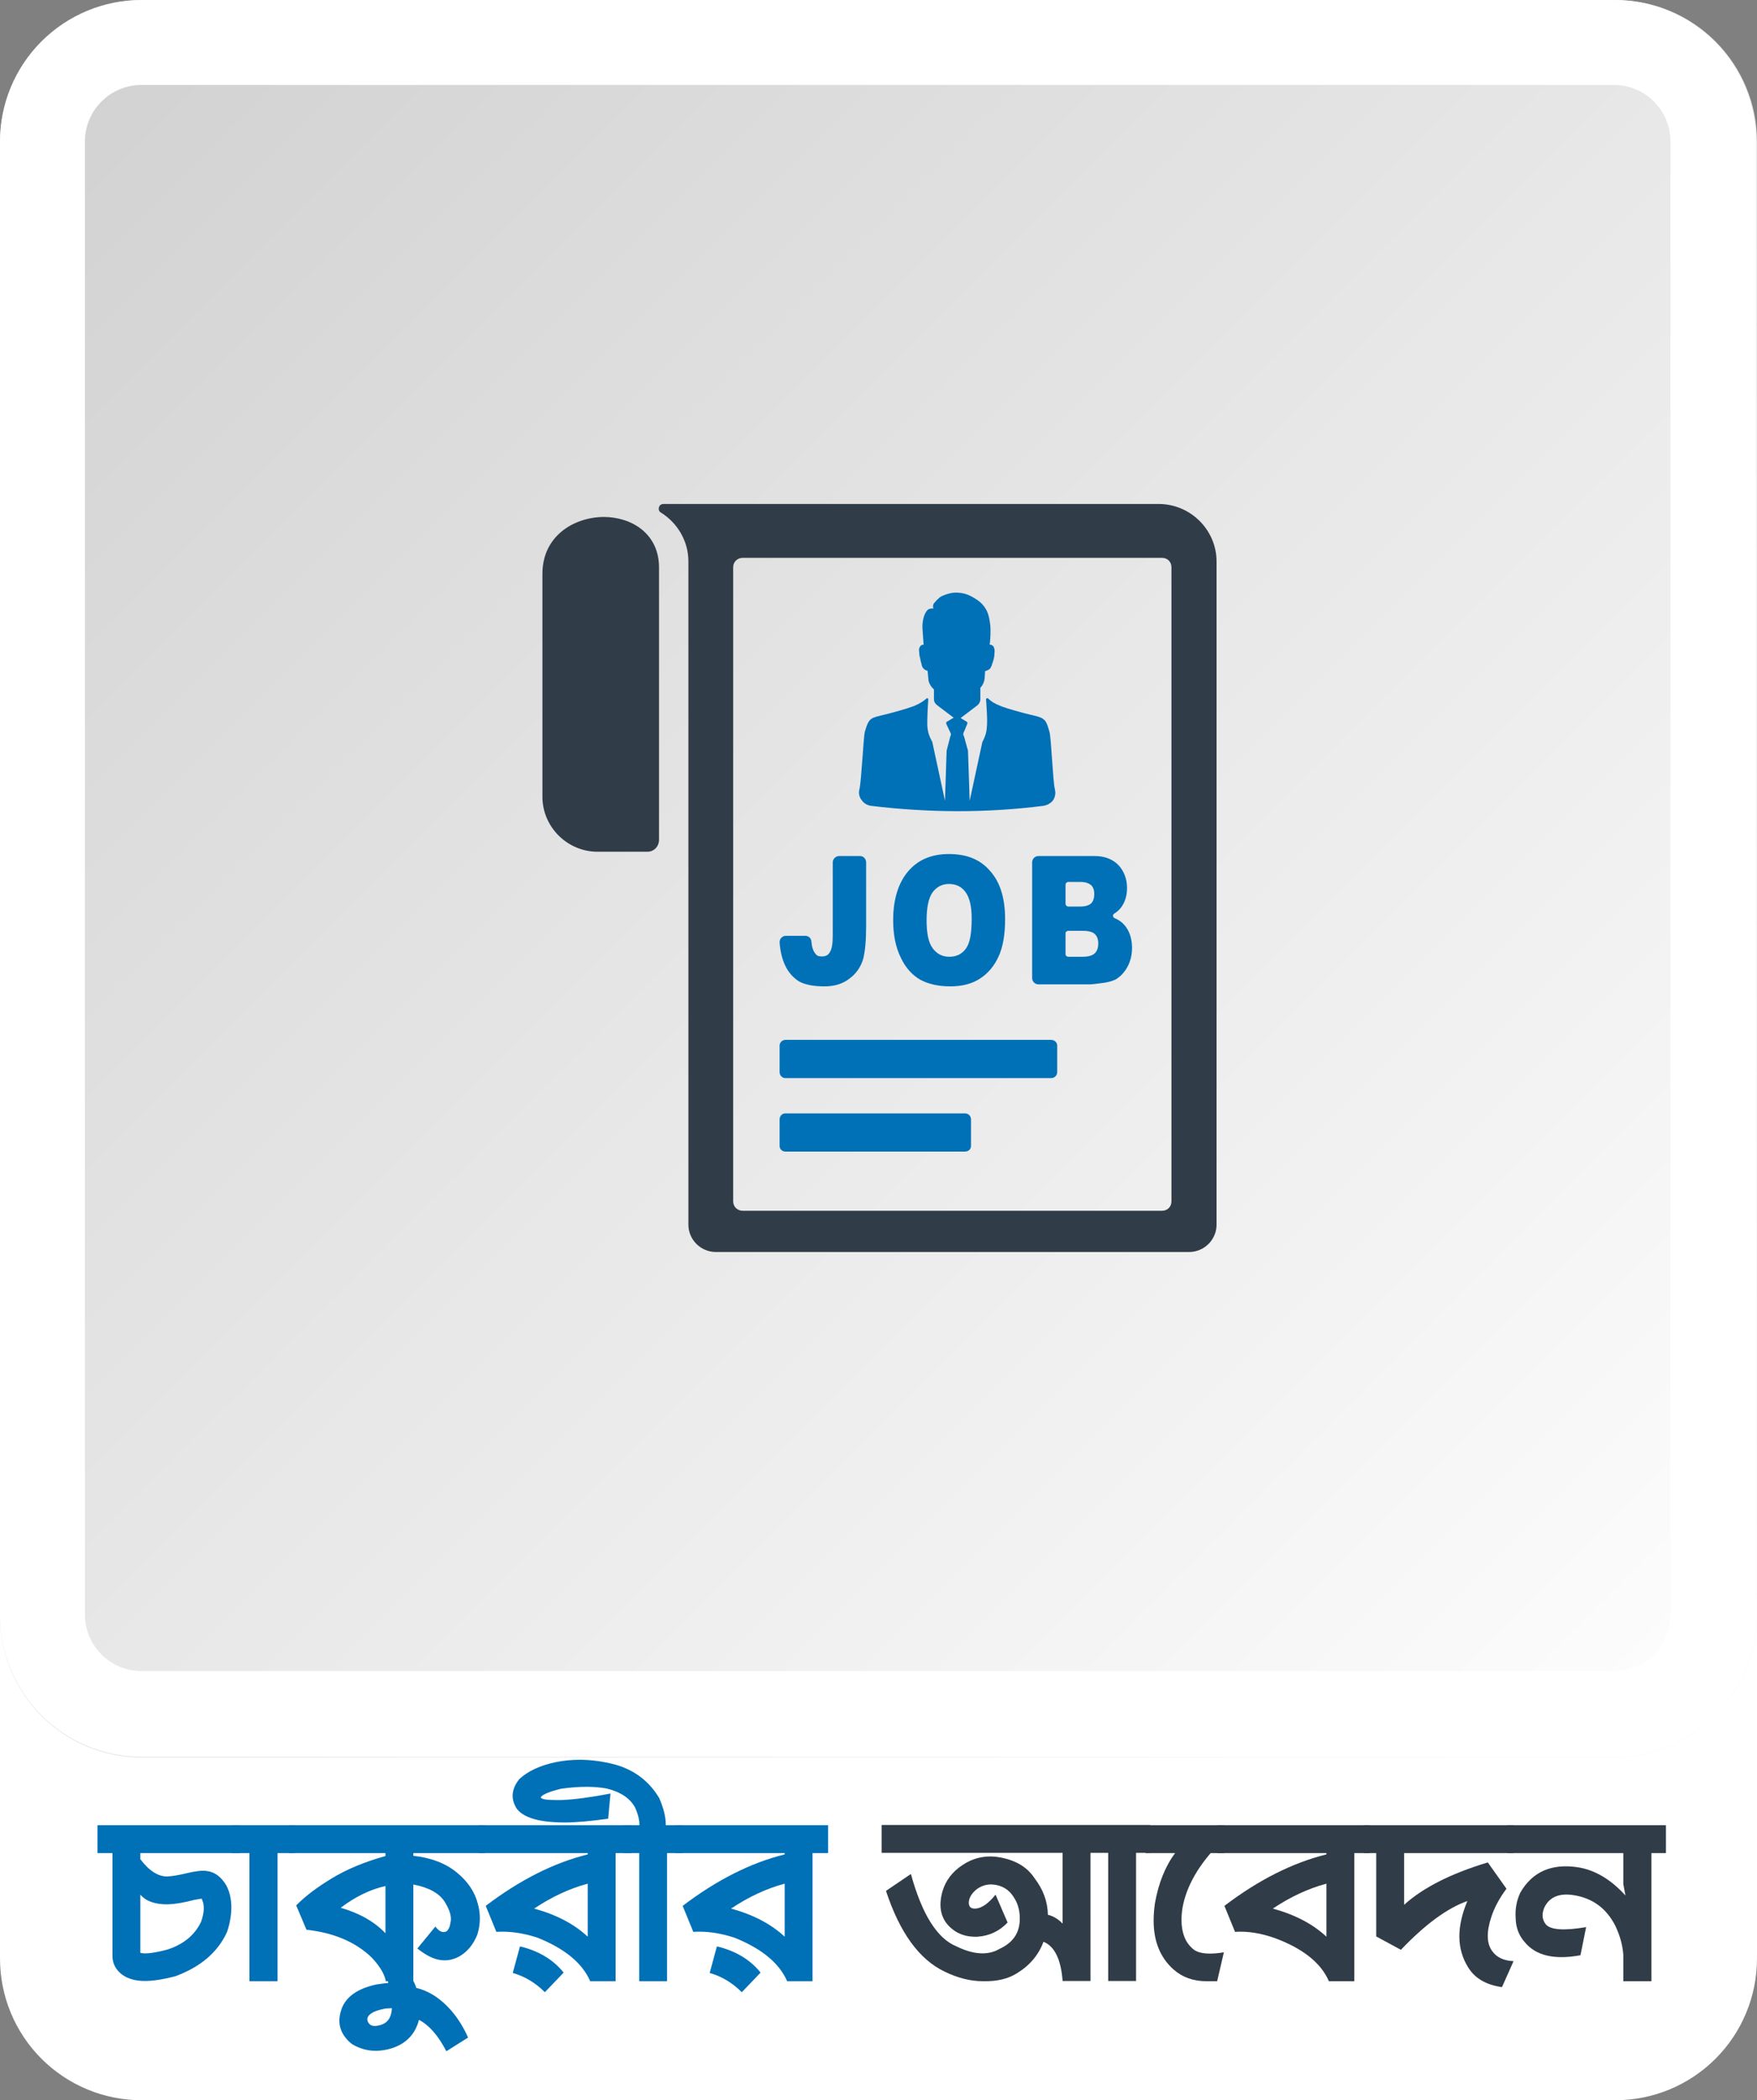 <?xml version="1.0" encoding="UTF-8" standalone="no"?>
<svg
   width="310.031"
   zoomAndPan="magnify"
   viewBox="0 0 232.523 277.852"
   height="370.469"
   preserveAspectRatio="xMidYMid"
   version="1.0"
   id="svg3945"
   sodipodi:docname="Sheba Enterprise.svg"
   xmlns:inkscape="http://www.inkscape.org/namespaces/inkscape"
   xmlns:sodipodi="http://sodipodi.sourceforge.net/DTD/sodipodi-0.dtd"
   xmlns="http://www.w3.org/2000/svg"
   xmlns:svg="http://www.w3.org/2000/svg">
  <rect x="0" y="0" width="232.523" height="277.852" fill="#808080" stroke="none"/>
  <sodipodi:namedview
     id="namedview3945"
     pagecolor="#ffffff"
     bordercolor="#000000"
     borderopacity="0.25"
     inkscape:showpageshadow="2"
     inkscape:pageopacity="0.0"
     inkscape:pagecheckerboard="0"
     inkscape:deskcolor="#d1d1d1"
     inkscape:export-bgcolor="#00000000" />
  <defs
     id="defs2384">
    <clipPath
       id="1de6af86af">
      <path
         d="m 768.512,1162.664 h 232.523 v 185.469 H 768.512 Z m 0,0"
         clip-rule="nonzero"
         id="path681" />
    </clipPath>
    <clipPath
       id="46973b4c1a">
      <path
         d="m 787.254,1162.664 h 195.039 c 4.973,0 9.738,1.976 13.254,5.492 3.516,3.512 5.488,8.281 5.488,13.25 v 147.984 c 0,4.969 -1.973,9.738 -5.488,13.25 -3.516,3.516 -8.281,5.492 -13.254,5.492 H 787.254 c -4.973,0 -9.738,-1.976 -13.254,-5.492 -3.516,-3.512 -5.488,-8.281 -5.488,-13.25 v -147.984 c 0,-4.969 1.973,-9.738 5.488,-13.25 3.516,-3.516 8.281,-5.492 13.254,-5.492 z m 0,0"
         clip-rule="nonzero"
         id="path682" />
    </clipPath>
    <clipPath
       id="c4a5caafbe">
      <path
         d="m 768.512,1070.281 h 232.523 v 232.527 H 768.512 Z m 0,0"
         clip-rule="nonzero"
         id="path683" />
    </clipPath>
    <clipPath
       id="1e33f728f1">
      <path
         d="m 787.254,1070.281 h 195.039 c 4.973,0 9.738,1.976 13.254,5.492 3.516,3.516 5.488,8.281 5.488,13.25 v 195.043 c 0,4.969 -1.973,9.738 -5.488,13.25 -3.516,3.516 -8.281,5.492 -13.254,5.492 H 787.254 c -4.973,0 -9.738,-1.977 -13.254,-5.492 -3.516,-3.512 -5.488,-8.281 -5.488,-13.25 v -195.043 c 0,-4.969 1.973,-9.734 5.488,-13.25 3.516,-3.516 8.281,-5.492 13.254,-5.492 z m 0,0"
         clip-rule="nonzero"
         id="path684" />
    </clipPath>
    <linearGradient
       x1="-3.3365599e-05"
       gradientTransform="matrix(0.908,0,0,0.908,768.512,1070.283)"
       y1="-3.3365599e-05"
       x2="256"
       gradientUnits="userSpaceOnUse"
       y2="256"
       id="d55b432927">
      <stop
         stop-opacity="1"
         stop-color="rgb(81.599%, 81.599%, 81.599%)"
         offset="0"
         id="stop684" />
      <stop
         stop-opacity="1"
         stop-color="rgb(81.743%, 81.743%, 81.743%)"
         offset="0.016"
         id="stop685" />
      <stop
         stop-opacity="1"
         stop-color="rgb(82.03%, 82.03%, 82.03%)"
         offset="0.031"
         id="stop686" />
      <stop
         stop-opacity="1"
         stop-color="rgb(82.318%, 82.318%, 82.318%)"
         offset="0.047"
         id="stop687" />
      <stop
         stop-opacity="1"
         stop-color="rgb(82.605%, 82.605%, 82.605%)"
         offset="0.062"
         id="stop688" />
      <stop
         stop-opacity="1"
         stop-color="rgb(82.893%, 82.893%, 82.893%)"
         offset="0.078"
         id="stop689" />
      <stop
         stop-opacity="1"
         stop-color="rgb(83.18%, 83.18%, 83.18%)"
         offset="0.094"
         id="stop690" />
      <stop
         stop-opacity="1"
         stop-color="rgb(83.467%, 83.467%, 83.467%)"
         offset="0.109"
         id="stop691" />
      <stop
         stop-opacity="1"
         stop-color="rgb(83.755%, 83.755%, 83.755%)"
         offset="0.125"
         id="stop692" />
      <stop
         stop-opacity="1"
         stop-color="rgb(84.042%, 84.042%, 84.042%)"
         offset="0.141"
         id="stop693" />
      <stop
         stop-opacity="1"
         stop-color="rgb(84.331%, 84.331%, 84.331%)"
         offset="0.156"
         id="stop694" />
      <stop
         stop-opacity="1"
         stop-color="rgb(84.618%, 84.618%, 84.618%)"
         offset="0.172"
         id="stop695" />
      <stop
         stop-opacity="1"
         stop-color="rgb(84.904%, 84.904%, 84.904%)"
         offset="0.188"
         id="stop696" />
      <stop
         stop-opacity="1"
         stop-color="rgb(85.193%, 85.193%, 85.193%)"
         offset="0.203"
         id="stop697" />
      <stop
         stop-opacity="1"
         stop-color="rgb(85.48%, 85.48%, 85.48%)"
         offset="0.219"
         id="stop698" />
      <stop
         stop-opacity="1"
         stop-color="rgb(85.768%, 85.768%, 85.768%)"
         offset="0.234"
         id="stop699" />
      <stop
         stop-opacity="1"
         stop-color="rgb(86.055%, 86.055%, 86.055%)"
         offset="0.25"
         id="stop700" />
      <stop
         stop-opacity="1"
         stop-color="rgb(86.343%, 86.343%, 86.343%)"
         offset="0.266"
         id="stop701" />
      <stop
         stop-opacity="1"
         stop-color="rgb(86.63%, 86.63%, 86.63%)"
         offset="0.281"
         id="stop702" />
      <stop
         stop-opacity="1"
         stop-color="rgb(86.917%, 86.917%, 86.917%)"
         offset="0.297"
         id="stop703" />
      <stop
         stop-opacity="1"
         stop-color="rgb(87.206%, 87.206%, 87.206%)"
         offset="0.312"
         id="stop704" />
      <stop
         stop-opacity="1"
         stop-color="rgb(87.492%, 87.492%, 87.492%)"
         offset="0.328"
         id="stop705" />
      <stop
         stop-opacity="1"
         stop-color="rgb(87.781%, 87.781%, 87.781%)"
         offset="0.344"
         id="stop706" />
      <stop
         stop-opacity="1"
         stop-color="rgb(88.068%, 88.068%, 88.068%)"
         offset="0.359"
         id="stop707" />
      <stop
         stop-opacity="1"
         stop-color="rgb(88.354%, 88.354%, 88.354%)"
         offset="0.375"
         id="stop708" />
      <stop
         stop-opacity="1"
         stop-color="rgb(88.643%, 88.643%, 88.643%)"
         offset="0.391"
         id="stop709" />
      <stop
         stop-opacity="1"
         stop-color="rgb(88.93%, 88.93%, 88.93%)"
         offset="0.406"
         id="stop710" />
      <stop
         stop-opacity="1"
         stop-color="rgb(89.218%, 89.218%, 89.218%)"
         offset="0.422"
         id="stop711" />
      <stop
         stop-opacity="1"
         stop-color="rgb(89.505%, 89.505%, 89.505%)"
         offset="0.438"
         id="stop712" />
      <stop
         stop-opacity="1"
         stop-color="rgb(89.793%, 89.793%, 89.793%)"
         offset="0.453"
         id="stop713" />
      <stop
         stop-opacity="1"
         stop-color="rgb(90.08%, 90.08%, 90.08%)"
         offset="0.469"
         id="stop714" />
      <stop
         stop-opacity="1"
         stop-color="rgb(90.367%, 90.367%, 90.367%)"
         offset="0.484"
         id="stop715" />
      <stop
         stop-opacity="1"
         stop-color="rgb(90.656%, 90.656%, 90.656%)"
         offset="0.5"
         id="stop716" />
      <stop
         stop-opacity="1"
         stop-color="rgb(90.799%, 90.799%, 90.799%)"
         offset="0.5"
         id="stop717" />
      <stop
         stop-opacity="1"
         stop-color="rgb(90.942%, 90.942%, 90.942%)"
         offset="0.5"
         id="stop718" />
      <stop
         stop-opacity="1"
         stop-color="rgb(91.087%, 91.087%, 91.087%)"
         offset="0.516"
         id="stop719" />
      <stop
         stop-opacity="1"
         stop-color="rgb(91.231%, 91.231%, 91.231%)"
         offset="0.531"
         id="stop720" />
      <stop
         stop-opacity="1"
         stop-color="rgb(91.518%, 91.518%, 91.518%)"
         offset="0.547"
         id="stop721" />
      <stop
         stop-opacity="1"
         stop-color="rgb(91.805%, 91.805%, 91.805%)"
         offset="0.562"
         id="stop722" />
      <stop
         stop-opacity="1"
         stop-color="rgb(92.093%, 92.093%, 92.093%)"
         offset="0.578"
         id="stop723" />
      <stop
         stop-opacity="1"
         stop-color="rgb(92.38%, 92.38%, 92.38%)"
         offset="0.594"
         id="stop724" />
      <stop
         stop-opacity="1"
         stop-color="rgb(92.668%, 92.668%, 92.668%)"
         offset="0.609"
         id="stop725" />
      <stop
         stop-opacity="1"
         stop-color="rgb(92.955%, 92.955%, 92.955%)"
         offset="0.625"
         id="stop726" />
      <stop
         stop-opacity="1"
         stop-color="rgb(93.243%, 93.243%, 93.243%)"
         offset="0.641"
         id="stop727" />
      <stop
         stop-opacity="1"
         stop-color="rgb(93.53%, 93.53%, 93.53%)"
         offset="0.656"
         id="stop728" />
      <stop
         stop-opacity="1"
         stop-color="rgb(93.817%, 93.817%, 93.817%)"
         offset="0.672"
         id="stop729" />
      <stop
         stop-opacity="1"
         stop-color="rgb(94.106%, 94.106%, 94.106%)"
         offset="0.688"
         id="stop730" />
      <stop
         stop-opacity="1"
         stop-color="rgb(94.392%, 94.392%, 94.392%)"
         offset="0.703"
         id="stop731" />
      <stop
         stop-opacity="1"
         stop-color="rgb(94.681%, 94.681%, 94.681%)"
         offset="0.719"
         id="stop732" />
      <stop
         stop-opacity="1"
         stop-color="rgb(94.968%, 94.968%, 94.968%)"
         offset="0.734"
         id="stop733" />
      <stop
         stop-opacity="1"
         stop-color="rgb(95.255%, 95.255%, 95.255%)"
         offset="0.75"
         id="stop734" />
      <stop
         stop-opacity="1"
         stop-color="rgb(95.543%, 95.543%, 95.543%)"
         offset="0.766"
         id="stop735" />
      <stop
         stop-opacity="1"
         stop-color="rgb(95.83%, 95.83%, 95.83%)"
         offset="0.781"
         id="stop736" />
      <stop
         stop-opacity="1"
         stop-color="rgb(96.118%, 96.118%, 96.118%)"
         offset="0.797"
         id="stop737" />
      <stop
         stop-opacity="1"
         stop-color="rgb(96.405%, 96.405%, 96.405%)"
         offset="0.812"
         id="stop738" />
      <stop
         stop-opacity="1"
         stop-color="rgb(96.693%, 96.693%, 96.693%)"
         offset="0.828"
         id="stop739" />
      <stop
         stop-opacity="1"
         stop-color="rgb(96.98%, 96.98%, 96.98%)"
         offset="0.844"
         id="stop740" />
      <stop
         stop-opacity="1"
         stop-color="rgb(97.267%, 97.267%, 97.267%)"
         offset="0.859"
         id="stop741" />
      <stop
         stop-opacity="1"
         stop-color="rgb(97.556%, 97.556%, 97.556%)"
         offset="0.875"
         id="stop742" />
      <stop
         stop-opacity="1"
         stop-color="rgb(97.842%, 97.842%, 97.842%)"
         offset="0.891"
         id="stop743" />
      <stop
         stop-opacity="1"
         stop-color="rgb(98.131%, 98.131%, 98.131%)"
         offset="0.906"
         id="stop744" />
      <stop
         stop-opacity="1"
         stop-color="rgb(98.418%, 98.418%, 98.418%)"
         offset="0.922"
         id="stop745" />
      <stop
         stop-opacity="1"
         stop-color="rgb(98.705%, 98.705%, 98.705%)"
         offset="0.938"
         id="stop746" />
      <stop
         stop-opacity="1"
         stop-color="rgb(98.993%, 98.993%, 98.993%)"
         offset="0.953"
         id="stop747" />
      <stop
         stop-opacity="1"
         stop-color="rgb(99.28%, 99.28%, 99.28%)"
         offset="0.969"
         id="stop748" />
      <stop
         stop-opacity="1"
         stop-color="rgb(99.568%, 99.568%, 99.568%)"
         offset="0.984"
         id="stop749" />
      <stop
         stop-opacity="1"
         stop-color="rgb(99.855%, 99.855%, 99.855%)"
         offset="1"
         id="stop750" />
    </linearGradient>
    <clipPath
       id="cba6ae1dd3">
      <path
         d="m 768.512,1070.281 h 232.402 v 232.402 H 768.512 Z m 0,0"
         clip-rule="nonzero"
         id="path750" />
    </clipPath>
    <clipPath
       id="68eb0e82bd">
      <path
         d="m 787.242,1070.281 h 194.938 c 4.969,0 9.734,1.976 13.246,5.488 3.516,3.512 5.488,8.277 5.488,13.246 v 194.938 c 0,4.969 -1.973,9.734 -5.488,13.246 -3.512,3.512 -8.277,5.484 -13.246,5.484 h -194.938 c -4.965,0 -9.73,-1.973 -13.242,-5.484 -3.516,-3.512 -5.488,-8.277 -5.488,-13.246 v -194.938 c 0,-4.969 1.973,-9.734 5.488,-13.246 3.512,-3.512 8.277,-5.488 13.242,-5.488 z m 0,0"
         clip-rule="nonzero"
         id="path751" />
    </clipPath>
    <clipPath
       id="74a9147721">
      <path
         d="m 840.297,1136.953 h 89.215 v 98.961 h -89.215 z m 0,0"
         clip-rule="nonzero"
         id="path752" />
    </clipPath>
  </defs>
  <g
     clip-path="url(#1de6af86af)"
     id="g2821"
     transform="translate(-768.512,-1070.281)">
    <g
       clip-path="url(#46973b4c1a)"
       id="g2820">
      <path
         fill="#ffffff"
         d="m 768.512,1162.664 h 232.523 v 185.469 H 768.512 Z m 0,0"
         fill-opacity="1"
         fill-rule="nonzero"
         id="path2820" />
    </g>
  </g>
  <g
     clip-path="url(#c4a5caafbe)"
     id="g2823"
     transform="translate(-768.512,-1070.281)">
    <g
       clip-path="url(#1e33f728f1)"
       id="g2822">
      <path
         fill="url(#d55b432927)"
         d="m 768.512,1070.281 v 232.527 h 232.523 v -232.527 z m 0,0"
         fill-rule="nonzero"
         id="path2821"
         style="fill:url(#d55b432927)" />
    </g>
  </g>
  <g
     clip-path="url(#cba6ae1dd3)"
     id="g2825"
     transform="translate(-768.512,-1070.281)">
    <g
       clip-path="url(#68eb0e82bd)"
       id="g2824">
      <path
         stroke-linecap="butt"
         transform="matrix(0.749,0,0,0.749,768.512,1070.283)"
         fill="none"
         stroke-linejoin="miter"
         d="m 24.997,-0.002 h 260.157 c 6.631,0 12.991,2.638 17.678,7.324 4.692,4.687 7.324,11.047 7.324,17.678 v 260.157 c 0,6.631 -2.633,12.991 -7.324,17.678 -4.687,4.687 -11.047,7.319 -17.678,7.319 H 24.997 c -6.626,0 -12.986,-2.633 -17.673,-7.319 C 2.633,298.148 1.0513e-4,291.788 1.0513e-4,285.157 V 25 c 0,-6.631 2.633,-12.991 7.324,-17.678 4.687,-4.687 11.047,-7.324 17.673,-7.324 z m 0,0"
         stroke="#ffffff"
         stroke-width="30"
         stroke-opacity="1"
         stroke-miterlimit="4"
         id="path2823" />
    </g>
  </g>
  <g
     fill="#0070b7"
     fill-opacity="1"
     id="g2828"
     transform="translate(-768.512,-1070.281)">
    <g
       transform="translate(781.833,1332.246)"
       id="g2827">
      <g
         id="g2826">
        <path
           d="M 12.344,-10.609 C 11,-10.254 9.852,-10.062 8.906,-10.031 7.227,-10.008 6.008,-10.438 5.25,-11.312 v 7.984 C 5.227,-3.523 5.172,-3.645 5.078,-3.688 c 0.52,0.281 1.77,0.164 3.75,-0.359 2.133,-0.688 3.625,-1.914 4.469,-3.688 0.426,-1.227 0.461,-2.207 0.109,-2.938 -0.023,-0.094 0.004,-0.129 0.078,-0.109 -0.055,-0.02 -0.434,0.039 -1.141,0.172 z M 18.438,-16.812 H 5.25 V -16 c 1.176,1.543 2.367,2.305 3.578,2.281 0.645,-0.031 1.508,-0.176 2.594,-0.438 1.176,-0.281 2.051,-0.375 2.625,-0.281 1.039,0.117 1.906,0.758 2.594,1.922 0.844,1.656 0.875,3.699 0.094,6.125 -1.23,2.699 -3.531,4.664 -6.906,5.891 -1.586,0.406 -2.906,0.609 -3.969,0.609 -1.211,0 -2.203,-0.27 -2.984,-0.812 C 2.02,-1.348 1.582,-2.156 1.562,-3.125 V -16.812 H -0.422 V -20.5 H 18.438 Z m 0,0"
           id="path2825" />
      </g>
    </g>
  </g>
  <g
     fill="#0070b7"
     fill-opacity="1"
     id="g2831"
     transform="translate(-768.512,-1070.281)">
    <g
       transform="translate(799.739,1332.246)"
       id="g2830">
      <g
         id="g2829">
        <path
           d="m -0.531,-20.5 h 8.328 v 3.688 H 5.5 V 0.141 H 1.781 V -16.812 h -2.312 z m 0,0"
           id="path2828" />
      </g>
    </g>
  </g>
  <g
     fill="#0070b7"
     fill-opacity="1"
     id="g2834"
     transform="translate(-768.512,-1070.281)">
    <g
       transform="translate(807.008,1332.246)"
       id="g2833">
      <g
         id="g2832">
        <path
           d="m 12.516,-6.203 v -6.25 c -2.012,0.449 -3.984,1.406 -5.922,2.875 2.508,0.73 4.484,1.855 5.922,3.375 z M 19.125,-7.094 c 0.508,0.688 1.016,0.891 1.516,0.609 0.258,-0.258 0.414,-0.617 0.469,-1.078 0.207,-0.727 -0.043,-1.66 -0.75,-2.797 -0.711,-1.133 -2.094,-1.898 -4.156,-2.297 V 0.141 H 12.562 C 12.414,-0.754 11.812,-1.781 10.75,-2.938 8.625,-5.02 5.727,-6.266 2.062,-6.672 l -1.359,-3.219 c 1.164,-1.188 2.727,-2.375 4.688,-3.562 1.957,-1.195 4.332,-2.188 7.125,-2.969 V -16.812 H -0.312 V -20.5 h 25.984 v 3.688 h -9.469 v 0.359 c 2.363,0.262 4.281,0.996 5.75,2.203 1.469,1.199 2.398,2.59 2.797,4.172 0.363,1.324 0.344,2.664 -0.062,4.016 -0.523,1.324 -1.312,2.293 -2.375,2.906 -0.969,0.543 -1.977,0.672 -3.016,0.391 -0.762,-0.207 -1.617,-0.68 -2.562,-1.422 z m 0,0"
           id="path2831" />
      </g>
    </g>
  </g>
  <g
     fill="#0070b7"
     fill-opacity="1"
     id="g2837"
     transform="translate(-768.512,-1070.281)">
    <g
       transform="translate(830.487,1332.778)"
       id="g2836">
      <g
         id="g2835">
        <path
           d="m -11.484,5.359 c 0.773,-0.262 1.219,-0.875 1.344,-1.844 0.023,-0.262 0.031,-0.383 0.031,-0.359 0.117,0.02 0.043,0.031 -0.219,0.031 -0.352,0 -0.68,0.035 -0.984,0.109 -1.188,0.258 -1.863,0.648 -2.031,1.172 -0.062,0.332 0.059,0.629 0.359,0.891 0.312,0.227 0.812,0.227 1.5,0 z M -6.875,0.5 c 0.75,0.164 1.527,0.492 2.328,0.984 C -2.629,2.742 -1.125,4.602 -0.031,7.062 l -2.875,1.812 c -1.062,-2.062 -2.27,-3.449 -3.625,-4.156 -0.488,1.895 -1.691,3.148 -3.609,3.766 -1.938,0.582 -3.695,0.391 -5.281,-0.578 -1.445,-1.18 -1.938,-2.594 -1.469,-4.25 0.48,-1.844 2.07,-3.055 4.766,-3.625 0.73,-0.113 1.234,-0.172 1.516,-0.172 0,0 -0.02,-0.414 -0.062,-1.25 l 2.047,-0.875 c 0.906,1.012 1.492,1.934 1.75,2.766 z m 0,0"
           id="path2834" />
      </g>
    </g>
  </g>
  <g
     fill="#0070b7"
     fill-opacity="1"
     id="g2840"
     transform="translate(-768.512,-1070.281)">
    <g
       transform="translate(832.324,1332.246)"
       id="g2839">
      <g
         id="g2838">
        <path
           d="M 5,-4.469 C 7.477,-3.875 9.406,-2.719 10.781,-1 L 8.297,1.594 c -1.25,-1.25 -2.668,-2.098 -4.25,-2.547 z m 1.875,-5 c 2.938,0.805 5.301,2.043 7.094,3.719 v -7.016 c -2.387,0.637 -4.75,1.734 -7.094,3.297 z M 19.719,-20.5 v 3.688 h -2.062 V 0.141 h -3.359 c -1.043,-2.406 -3.387,-4.332 -7.031,-5.781 -1.918,-0.613 -3.715,-0.863 -5.391,-0.75 l -1.406,-3.438 c 4.508,-3.426 9.008,-5.695 13.5,-6.812 V -16.812 H -0.469 V -20.5 Z m 0,0"
           id="path2837" />
      </g>
    </g>
  </g>
  <g
     fill="#0070b7"
     fill-opacity="1"
     id="g2843"
     transform="translate(-768.512,-1070.281)">
    <g
       transform="translate(851.542,1332.246)"
       id="g2842">
      <g
         id="g2841">
        <path
           d="M 5.078,-20.5 H 7.312 v 3.688 H 5.25 V 0.141 H 1.562 V -16.812 H -0.469 V -20.5 h 2.062 c 0,-0.707 -0.188,-1.477 -0.562,-2.312 -0.668,-1.25 -1.93,-2.098 -3.797,-2.547 -0.801,-0.145 -1.688,-0.219 -2.656,-0.219 -1.02,0 -2.133,0.086 -3.344,0.25 -1.562,0.387 -2.457,0.758 -2.688,1.109 v 0.062 c 0.094,0.219 0.758,0.328 1.984,0.328 0.242,0 0.492,0 0.75,0 C -7,-23.898 -4.836,-24.188 -2.234,-24.688 l -0.312,3.328 c -2.395,0.336 -4.301,0.5 -5.719,0.5 -3.352,0 -5.484,-0.613 -6.391,-1.844 -0.352,-0.562 -0.531,-1.129 -0.531,-1.703 0,-0.727 0.297,-1.461 0.891,-2.203 1.156,-1.062 2.766,-1.805 4.828,-2.234 1.023,-0.207 2.074,-0.312 3.156,-0.312 1.512,0 3.086,0.215 4.719,0.641 2.551,0.73 4.488,2.211 5.812,4.438 0.57,1.324 0.859,2.48 0.859,3.469 0,0.023 0,0.059 0,0.109 z m 0,0"
           id="path2840" />
      </g>
    </g>
  </g>
  <g
     fill="#0070b7"
     fill-opacity="1"
     id="g2846"
     transform="translate(-768.512,-1070.281)">
    <g
       transform="translate(858.386,1332.246)"
       id="g2845">
      <g
         id="g2844">
        <path
           d="M 5,-4.469 C 7.477,-3.875 9.406,-2.719 10.781,-1 L 8.297,1.594 c -1.25,-1.25 -2.668,-2.098 -4.25,-2.547 z m 1.875,-5 c 2.938,0.805 5.301,2.043 7.094,3.719 v -7.016 c -2.387,0.637 -4.75,1.734 -7.094,3.297 z M 19.719,-20.5 v 3.688 h -2.062 V 0.141 h -3.359 c -1.043,-2.406 -3.387,-4.332 -7.031,-5.781 -1.918,-0.613 -3.715,-0.863 -5.391,-0.75 l -1.406,-3.438 c 4.508,-3.426 9.008,-5.695 13.5,-6.812 V -16.812 H -0.469 V -20.5 Z m 0,0"
           id="path2843" />
      </g>
    </g>
  </g>
  <g
     fill="#303c47"
     fill-opacity="1"
     id="g2852"
     transform="translate(-768.512,-1070.281)">
    <g
       transform="translate(885.406,1332.246)"
       id="g2851">
      <g
         id="g2850">
        <path
           d="m 33.453,-16.984 v 17.094 h -3.688 v -17.094 z m 1.875,0.141 h -7.906 V 0.109 h -3.688 c -0.219,-2.863 -1.062,-4.594 -2.531,-5.188 -0.656,1.75 -1.824,3.137 -3.5,4.156 -1.188,0.762 -2.703,1.113 -4.547,1.062 -1.625,0 -3.312,-0.426 -5.062,-1.281 C 4.75,-2.742 2.172,-6.301 0.359,-11.812 l 3.297,-2.234 c 1.469,5.344 3.477,8.539 6.031,9.578 2.289,1.117 4.203,1.219 5.734,0.312 1.613,-0.75 2.488,-1.914 2.625,-3.5 0.102,-1.301 -0.168,-2.426 -0.812,-3.375 -0.637,-0.988 -1.559,-1.531 -2.766,-1.625 -0.711,-0.051 -1.383,0.137 -2.016,0.562 -0.543,0.406 -0.898,0.867 -1.062,1.375 -0.125,0.43 -0.094,0.773 0.094,1.031 0.164,0.168 0.406,0.242 0.719,0.219 0.82,-0.051 1.707,-0.664 2.656,-1.844 l 1.594,3.688 c -1.086,1.137 -2.406,1.762 -3.969,1.875 -1.637,0.074 -2.961,-0.457 -3.969,-1.594 -0.969,-1.133 -1.195,-2.613 -0.672,-4.438 0.426,-1.414 1.301,-2.562 2.625,-3.438 1.301,-0.875 2.727,-1.25 4.281,-1.125 2.438,0.281 4.188,1.227 5.25,2.828 1.164,1.512 1.758,3.133 1.781,4.859 0.727,0.188 1.379,0.578 1.953,1.172 V -16.844 H -0.219 v -3.688 h 35.547 z m 0,0"
           id="path2849" />
      </g>
    </g>
  </g>
  <g
     fill="#303c47"
     fill-opacity="1"
     id="g2855"
     transform="translate(-768.512,-1070.281)">
    <g
       transform="translate(920.403,1332.246)"
       id="g2854">
      <g
         id="g2853">
        <path
           d="m -0.281,-20.5 h 10.391 v 3.688 h -1.781 c -2.031,2.367 -3.273,4.766 -3.719,7.203 -0.094,0.594 -0.141,1.137 -0.141,1.625 0,1.68 0.484,2.945 1.453,3.797 0.469,0.449 1.238,0.672 2.312,0.672 0.539,0 1.156,-0.055 1.844,-0.172 L 9.188,0.141 c 0,0 -0.012,0 -0.031,0 H 9.016 c -0.031,0 -0.047,0 -0.047,0 -0.023,0 -0.031,0 -0.031,0 h -0.25 c 0,0 -0.012,0 -0.031,0 H 8.578 c 0,0 -0.012,0 -0.031,0 h -0.062 c 0,0 -0.016,0 -0.047,0 H 8.406 c 0,0 -0.012,0 -0.031,0 H 7.766 c -1.73,0 -3.184,-0.52 -4.359,-1.562 -1.75,-1.562 -2.625,-3.711 -2.625,-6.453 0,-0.727 0.055,-1.492 0.172,-2.297 C 1.43,-12.848 2.32,-15.062 3.625,-16.812 h -3.906 z m 0,0"
           id="path2852" />
      </g>
    </g>
  </g>
  <g
     fill="#303c47"
     fill-opacity="1"
     id="g2858"
     transform="translate(-768.512,-1070.281)">
    <g
       transform="translate(930.083,1332.246)"
       id="g2857">
      <g
         id="g2856">
        <path
           d="m 13.969,-12.766 c -2.387,0.637 -4.75,1.734 -7.094,3.297 2.938,0.805 5.301,2.043 7.094,3.719 z m 5.75,-7.734 v 3.688 h -2.062 V 0.141 H 14.297 C 13.254,-2.266 10.898,-4.156 7.234,-5.531 5.336,-6.219 3.551,-6.504 1.875,-6.391 l -1.406,-3.438 c 4.508,-3.426 9.008,-5.695 13.5,-6.812 V -16.812 H -0.469 V -20.5 Z m 0,0"
           id="path2855" />
      </g>
    </g>
  </g>
  <g
     fill="#303c47"
     fill-opacity="1"
     id="g2861"
     transform="translate(-768.512,-1070.281)">
    <g
       transform="translate(949.301,1332.246)"
       id="g2860">
      <g
         id="g2859">
        <path
           d="M 19.547,-16.812 H 5.031 v 6.844 c 2.508,-2.27 6.203,-4.141 11.078,-5.609 l 2.469,3.484 c -0.938,1.25 -1.609,2.508 -2.016,3.766 -0.656,2 -0.609,3.5 0.141,4.5 0.594,0.824 1.531,1.262 2.812,1.312 l -1.531,3.438 c -2.125,-0.305 -3.625,-1.188 -4.5,-2.656 C 11.992,-4.148 11.969,-7.062 13.406,-10.469 10.758,-9.539 7.828,-7.391 4.609,-4.016 L 1.344,-5.781 V -16.812 h -1.625 V -20.5 h 19.828 z m 0,0"
           id="path2858" />
      </g>
    </g>
  </g>
  <g
     fill="#303c47"
     fill-opacity="1"
     id="g2864"
     transform="translate(-768.512,-1070.281)">
    <g
       transform="translate(968.483,1332.246)"
       id="g2863">
      <g
         id="g2862">
        <path
           d="m 15.141,-11.203 -0.281,-1.5 V -16.812 H -0.469 V -20.5 H 20.5 v 3.688 H 18.578 V 0.141 h -3.719 V -3.375 c -0.094,-1.27 -0.449,-2.547 -1.062,-3.828 C 12.617,-9.516 10.773,-10.863 8.266,-11.25 6.461,-11.531 5.207,-11.047 4.5,-9.797 4.031,-8.867 4.066,-8.062 4.609,-7.375 5.242,-6.645 7.02,-6.523 9.938,-7.016 l -0.75,3.719 c -3.449,0.637 -5.906,0.059 -7.375,-1.734 -0.781,-0.875 -1.184,-1.953 -1.203,-3.234 -0.074,-1.176 0.133,-2.285 0.625,-3.328 1.594,-2.75 4.125,-3.863 7.594,-3.344 2.27,0.355 4.375,1.602 6.312,3.734 z m 0,0"
           id="path2861" />
      </g>
    </g>
  </g>
  <g
     clip-path="url(#74a9147721)"
     id="g2865"
     transform="translate(-768.512,-1070.281)">
    <path
       fill="#303c47"
       d="m 854.18,1182.961 h -6.586 c -4.023,0 -7.297,-3.301 -7.297,-7.258 v -29.512 c 0,-4.969 4.113,-7.477 8.09,-7.519 3.715,0 7.34,2.199 7.34,6.684 v 36.02 c 0,0.883 -0.664,1.586 -1.547,1.586 z m 12.598,-38.879 h 55.527 c 0.707,0 1.238,0.527 1.238,1.23 v 83.914 c 0,0.703 -0.531,1.234 -1.238,1.234 h -55.527 c -0.66,0 -1.238,-0.531 -1.238,-1.234 v -83.914 c 0,-0.703 0.578,-1.23 1.238,-1.23 z m -10.477,-7.125 h 65.562 c 4.199,0 7.648,3.43 7.648,7.606 v 87.742 c 0,1.98 -1.637,3.609 -3.625,3.609 h -62.645 c -1.988,0 -3.625,-1.629 -3.625,-3.609 v -87.742 c 0,-2.727 -1.461,-5.102 -3.625,-6.465 -0.266,-0.129 -0.355,-0.438 -0.266,-0.703 0.043,-0.262 0.309,-0.438 0.574,-0.438 z m 0,0"
       fill-opacity="1"
       fill-rule="evenodd"
       id="path2864" />
  </g>
  <path
     fill="#0070b7"
     d="m 137.434,113.25 h 7.43 c 1.371,0 2.43,0.441 3.184,1.23 0.707,0.793 1.105,1.805 1.105,2.992 0,1.012 -0.266,1.891 -0.797,2.594 -0.223,0.309 -0.531,0.574 -0.887,0.793 -0.129,0.086 -0.176,0.176 -0.176,0.309 0,0.129 0.09,0.219 0.223,0.305 0.664,0.266 1.191,0.707 1.547,1.234 0.484,0.703 0.75,1.625 0.75,2.684 0,0.879 -0.176,1.668 -0.531,2.375 -0.352,0.703 -0.84,1.273 -1.414,1.668 -0.352,0.266 -0.926,0.442 -1.68,0.574 -1.016,0.133 -1.633,0.219 -1.988,0.219 h -6.766 c -0.484,0 -0.84,-0.395 -0.84,-0.836 v -15.305 c 0,-0.441 0.355,-0.836 0.84,-0.836 z m -26.391,0 h 2.785 c 0.441,0 0.797,0.395 0.797,0.836 v 8.398 c 0,1.938 -0.133,3.387 -0.398,4.399 -0.309,1.012 -0.887,1.895 -1.77,2.551 -0.883,0.707 -1.988,1.059 -3.359,1.059 -1.414,0 -2.562,-0.223 -3.359,-0.66 -0.754,-0.484 -1.371,-1.145 -1.812,-2.066 -0.398,-0.836 -0.664,-1.848 -0.754,-3.082 0,-0.219 0.047,-0.438 0.223,-0.613 0.176,-0.176 0.355,-0.266 0.621,-0.266 h 2.562 c 0.441,0 0.797,0.352 0.797,0.75 0.043,0.395 0.086,0.703 0.176,0.922 0.09,0.352 0.266,0.617 0.531,0.879 0.133,0.133 0.398,0.176 0.707,0.176 0.484,0 0.84,-0.176 1.059,-0.613 0.266,-0.441 0.355,-1.188 0.355,-2.199 v -9.633 c 0,-0.441 0.398,-0.836 0.84,-0.836 z m 7.16,8.488 c 0,-2.727 0.664,-4.883 1.945,-6.422 1.328,-1.582 3.141,-2.332 5.438,-2.332 2.391,0 4.203,0.75 5.484,2.289 1.324,1.496 1.945,3.606 1.945,6.332 0,1.98 -0.266,3.609 -0.84,4.883 -0.574,1.277 -1.371,2.242 -2.434,2.945 -1.059,0.707 -2.387,1.059 -3.977,1.059 -1.594,0 -2.918,-0.309 -3.98,-0.883 -1.062,-0.613 -1.945,-1.582 -2.562,-2.902 -0.664,-1.316 -1.02,-2.988 -1.02,-4.969 z m 4.422,0.043 c 0,1.715 0.266,2.949 0.797,3.652 0.531,0.746 1.281,1.145 2.211,1.145 0.926,0 1.68,-0.355 2.211,-1.102 0.527,-0.746 0.75,-2.023 0.75,-3.957 0,-1.586 -0.266,-2.727 -0.797,-3.477 -0.531,-0.746 -1.281,-1.098 -2.211,-1.098 -0.883,0 -1.59,0.351 -2.164,1.098 -0.531,0.75 -0.797,1.98 -0.797,3.738 z m 18.746,4.797 h 1.898 c 0.797,0 1.328,-0.176 1.637,-0.484 0.309,-0.309 0.441,-0.75 0.441,-1.277 0,-0.527 -0.133,-0.922 -0.441,-1.23 -0.309,-0.309 -0.84,-0.441 -1.637,-0.441 h -1.898 c -0.18,0 -0.355,0.133 -0.355,0.309 v 2.769 c 0,0.223 0.176,0.355 0.355,0.355 z m 0,-6.645 h 1.59 c 0.707,0 1.195,-0.176 1.461,-0.438 0.262,-0.266 0.395,-0.703 0.395,-1.23 0,-0.484 -0.133,-0.883 -0.395,-1.145 -0.312,-0.266 -0.754,-0.441 -1.418,-0.441 h -1.633 c -0.18,0 -0.355,0.176 -0.355,0.352 v 2.551 c 0,0.176 0.176,0.351 0.355,0.351 z m 0,0"
     fill-opacity="1"
     fill-rule="evenodd"
     id="path2865" />
  <path
     fill="#0070b7"
     d="m 122.758,88.754 c -0.176,-0.047 -0.352,-0.133 -0.441,-0.223 -0.133,-0.086 -0.223,-0.219 -0.309,-0.438 -0.047,-0.266 -0.18,-0.617 -0.223,-0.969 -0.09,-0.309 -0.133,-0.57 -0.133,-0.836 -0.043,-0.262 -0.043,-0.484 0.043,-0.613 0.047,-0.18 0.223,-0.309 0.312,-0.355 0.133,-0.043 0.176,0 0.219,-0.043 0.047,0 0,-0.043 0,-0.043 l -0.133,-1.891 c -0.086,-0.836 0.09,-2.113 0.707,-2.684 0.133,-0.133 0.664,-0.219 0.754,-0.133 -0.09,-0.176 -0.133,-0.438 0.043,-0.703 0.223,-0.262 0.664,-0.793 1.062,-0.969 0.707,-0.305 1.457,-0.527 2.211,-0.438 0.84,0.043 1.633,0.395 2.34,0.879 0.578,0.352 1.062,0.879 1.371,1.496 0.309,0.613 0.398,1.32 0.488,2.066 0.043,0.746 0,1.672 -0.09,2.418 0.09,0 0.133,0.043 0.223,0.043 0.176,0.09 0.309,0.176 0.352,0.398 0.09,0.176 0.09,0.484 0.047,0.746 0,0.309 -0.047,0.574 -0.133,0.879 -0.09,0.266 -0.18,0.574 -0.266,0.793 -0.09,0.176 -0.133,0.309 -0.266,0.395 -0.133,0.09 -0.266,0.176 -0.441,0.223 -0.047,0 -0.09,0.043 -0.133,0.043 l -0.047,0.879 c -0.043,0.484 -0.219,0.926 -0.574,1.32 v 1.539 c 0,0.266 -0.133,0.527 -0.352,0.746 l -2.258,1.715 0.797,0.484 c 0.176,0.09 0.09,0.309 0,0.484 l -0.309,0.75 c -0.09,0.176 -0.176,0.352 -0.133,0.527 l 0.09,0.176 0.527,1.891 0.223,6.641 1.68,-7.785 c 0.441,-0.836 0.574,-1.363 0.621,-2.285 0.043,-0.883 -0.047,-2.113 -0.133,-3.387 0,-0.047 0.043,-0.09 0.086,-0.09 0.047,-0.043 0.133,-0.043 0.18,0 0.352,0.352 0.793,0.66 1.68,1.012 1.016,0.395 2.695,0.836 3.758,1.102 1.059,0.262 1.547,0.351 1.855,0.613 0.352,0.223 0.531,0.617 0.84,1.715 0.219,0.707 0.441,6.512 0.707,7.566 0.133,0.527 0.043,1.012 -0.223,1.449 -0.309,0.399 -0.75,0.66 -1.281,0.75 -7.602,0.969 -15.207,0.922 -22.855,0 -0.531,-0.09 -0.93,-0.351 -1.238,-0.793 -0.309,-0.395 -0.398,-0.922 -0.266,-1.406 0.266,-1.055 0.531,-6.859 0.707,-7.566 0.312,-1.098 0.531,-1.492 0.84,-1.715 0.355,-0.262 0.84,-0.352 1.902,-0.613 1.062,-0.266 2.695,-0.707 3.758,-1.102 0.84,-0.351 1.281,-0.66 1.68,-1.012 0.043,-0.043 0.09,-0.043 0.133,0 0.043,0 0.09,0.043 0.09,0.133 -0.09,1.23 -0.133,2.461 -0.133,3.344 0.043,0.922 0.219,1.449 0.664,2.285 l 1.68,7.785 0.219,-6.641 0.488,-1.891 0.043,-0.09 c 0.09,-0.176 0,-0.352 -0.09,-0.527 l -0.398,-0.836 c -0.086,-0.176 -0.176,-0.395 0,-0.484 l 0.887,-0.527 -2.211,-1.672 c -0.266,-0.219 -0.398,-0.48 -0.398,-0.746 v -1.32 l -0.176,-0.176 c -0.355,-0.395 -0.574,-0.836 -0.574,-1.363 z m 0,0"
     fill-opacity="1"
     fill-rule="evenodd"
     id="path2866" />
  <path
     fill="#0070b7"
     d="m 103.926,137.57 h 35.188 c 0.445,0 0.797,0.351 0.797,0.75 v 3.516 c 0,0.441 -0.352,0.793 -0.797,0.793 h -35.188 c -0.398,0 -0.754,-0.352 -0.754,-0.793 v -3.516 c 0,-0.399 0.355,-0.75 0.754,-0.75 z m 0,0"
     fill-opacity="1"
     fill-rule="evenodd"
     id="path2867" />
  <path
     fill="#0070b7"
     d="m 103.926,147.293 h 23.785 c 0.441,0 0.793,0.352 0.793,0.789 v 3.519 c 0,0.441 -0.352,0.746 -0.793,0.746 h -23.785 c -0.398,0 -0.754,-0.305 -0.754,-0.746 v -3.519 c 0,-0.438 0.355,-0.789 0.754,-0.789 z m 0,0"
     fill-opacity="1"
     fill-rule="evenodd"
     id="path2868" />
</svg>
